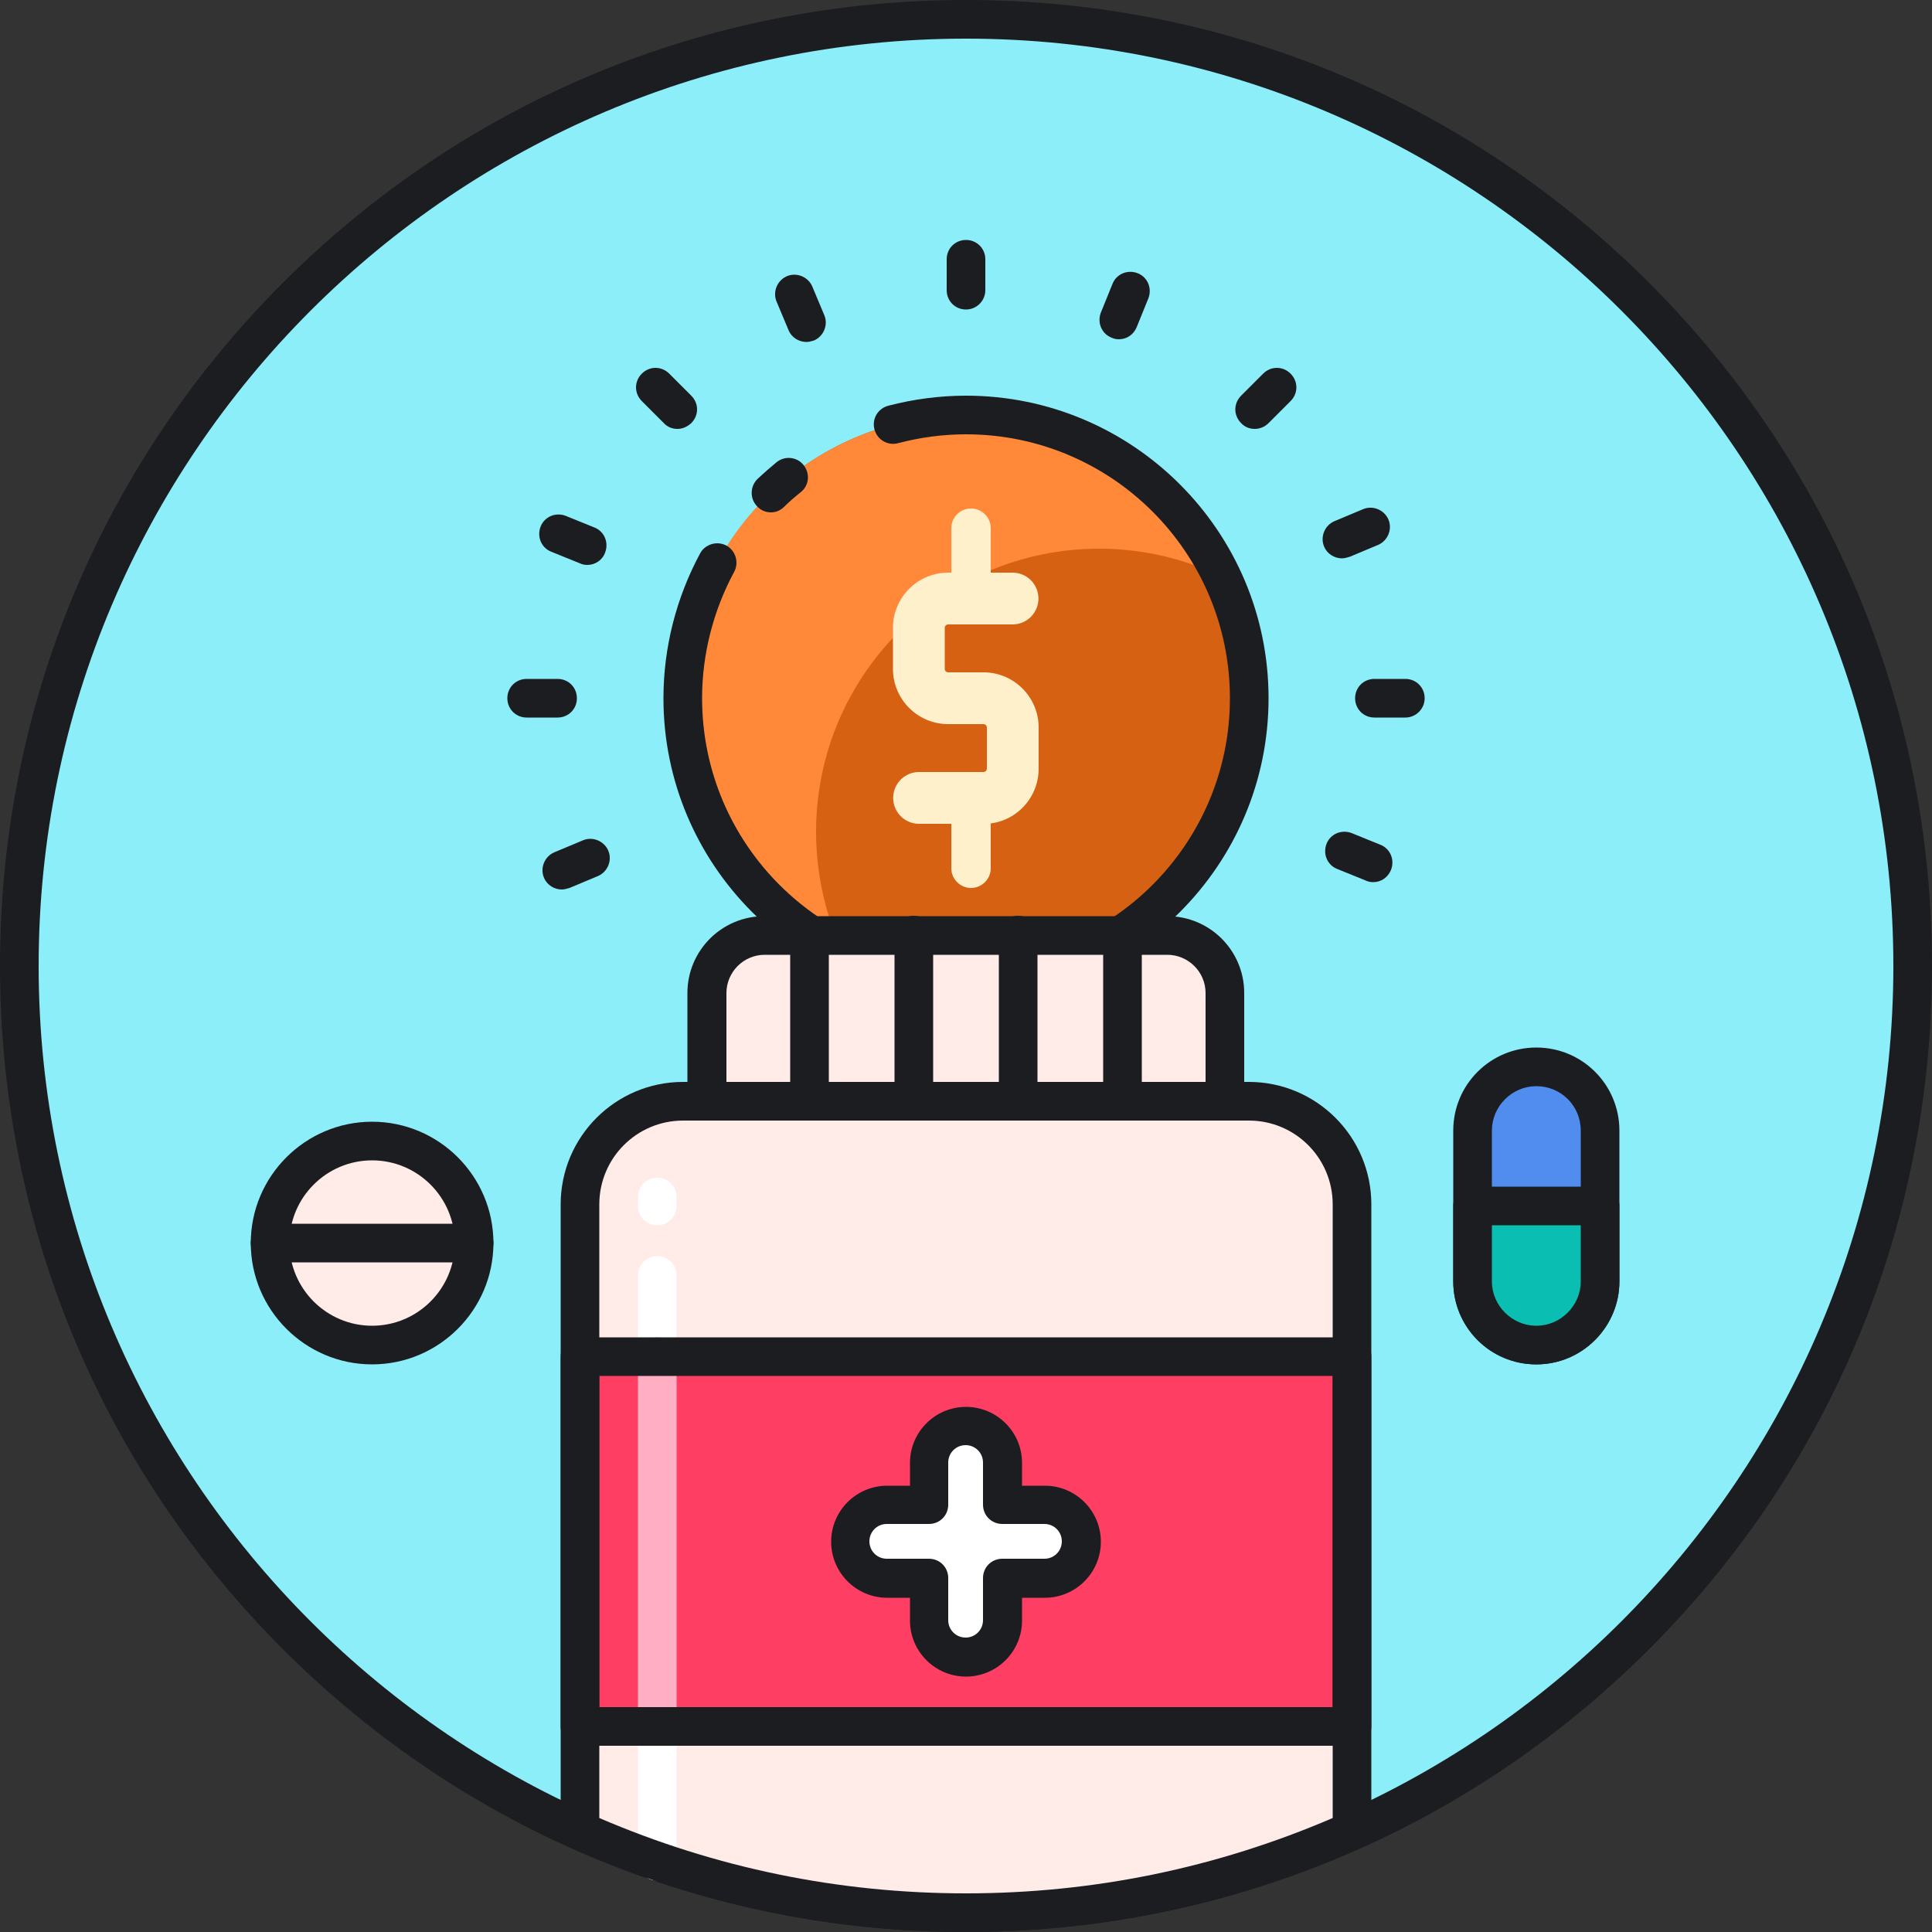 <svg xmlns="http://www.w3.org/2000/svg" viewBox="0 0 1024 1024" version="1.1"><rect x="0" y="0" width="1024" height="1024" fill="#333333" stroke="none"/><path d="M512 512m-501.76 0a501.76 501.76 0 1 0 1003.52 0 501.76 501.76 0 1 0-1003.52 0Z" fill="#8CEEF9" p-id="6583"></path><path d="M512 370.074m-150.118 0a150.118 150.118 0 1 0 300.237 0 150.118 150.118 0 1 0-300.237 0Z" fill="#D66112" p-id="6584"></path><path d="M432.538 440.934c0-82.944 67.174-150.118 150.118-150.118 23.142 0 45.056 5.325 64.717 14.746-24.166-50.586-75.776-85.402-135.578-85.402-82.944 0-150.118 67.174-150.118 150.118 0 59.802 34.816 111.206 85.402 135.578-9.216-19.866-14.541-41.779-14.541-64.922z" fill="#FF8939" p-id="6585"></path><path d="M408.576 271.565c-2.662 0-5.325-1.024-7.373-3.277-3.891-4.096-3.686-10.65 0.41-14.541 3.277-3.072 6.554-5.939 10.035-8.806 4.301-3.482 10.854-2.867 14.336 1.638s2.867 10.854-1.638 14.336c-3.072 2.458-5.939 4.915-8.602 7.578-2.253 2.253-4.71 3.072-7.168 3.072z" fill="#1C1D21" p-id="6586"></path><path d="M512 530.432c-88.474 0-160.358-71.885-160.358-160.358 0-26.829 6.758-53.248 19.456-76.8 2.662-4.915 9.011-6.758 13.926-4.096 4.915 2.662 6.758 9.011 4.096 13.926-11.059 20.48-16.998 43.622-16.998 66.97 0 77.21 62.669 139.878 139.878 139.878s139.878-62.669 139.878-139.878-62.669-139.878-139.878-139.878c-12.288 0-24.371 1.638-36.045 4.71-5.53 1.434-11.059-1.843-12.493-7.373-1.434-5.53 1.843-11.059 7.373-12.493 13.312-3.482 27.238-5.325 41.165-5.325 88.474 0 160.358 71.885 160.358 160.358S600.474 530.432 512 530.432z" fill="#1C1D21" p-id="6587"></path><path d="M521.216 356.352h-18.637c-1.024 0-1.843-0.819-1.843-1.843v-21.709c0-1.024 0.819-1.843 1.843-1.843h34.202a13.722 13.722 0 0 0 0-27.443h-11.674v-23.552c0-5.734-4.71-10.445-10.445-10.445s-10.445 4.71-10.445 10.445v23.552h-1.638c-16.179 0-29.286 13.107-29.286 29.286v21.709c0 16.179 13.107 29.286 29.286 29.286h18.637c1.024 0 1.843 0.819 1.843 1.843v21.709c0 1.024-0.819 1.843-1.843 1.843h-34.202a13.722 13.722 0 0 0 0 27.443h17.203v23.552c0 5.734 4.71 10.445 10.445 10.445s10.445-4.71 10.445-10.445v-23.757c14.336-1.843 25.395-14.131 25.395-29.082v-21.709c0-16.179-13.107-29.286-29.286-29.286z" fill="#FFF0CC" p-id="6588"></path><path d="M512 1024c-136.806 0-265.421-53.248-362.086-149.914S0 648.806 0 512 53.248 246.579 149.914 149.914 375.194 0 512 0s265.421 53.248 362.086 149.914S1024 375.194 1024 512s-53.248 265.421-149.914 362.086S648.806 1024 512 1024z m0-1003.52C241.05 20.48 20.48 241.05 20.48 512s220.57 491.52 491.52 491.52 491.52-220.57 491.52-491.52S782.95 20.48 512 20.48z" fill="#1C1D21" p-id="6589"></path><path d="M661.914 583.68H362.086c-30.106 0-54.682 24.576-54.682 54.682v331.776c62.464 27.853 131.686 43.418 204.595 43.418s142.131-15.565 204.595-43.418v-331.776c0-30.106-24.576-54.682-54.682-54.682z" fill="#FFECE9" p-id="6590"></path><path d="M348.365 996.762c-5.734 0-10.24-4.506-10.24-10.24V676.045c0-5.734 4.506-10.24 10.24-10.24s10.24 4.506 10.24 10.24v310.477c0 5.53-4.506 10.24-10.24 10.24z" fill="#FFFFFF" p-id="6591"></path><path d="M618.701 495.821H405.299c-16.794 0-30.515 13.722-30.515 30.515v57.344h274.637v-57.344c0-16.794-13.722-30.515-30.72-30.515z" fill="#FFECE9" p-id="6592"></path><path d="M307.405 719.053h409.19v195.994H307.405z" fill="#FF3E63" p-id="6593"></path><path d="M429.056 593.92c-5.734 0-10.24-4.506-10.24-10.24v-88.064c0-5.734 4.506-10.24 10.24-10.24s10.24 4.506 10.24 10.24v88.064c0 5.734-4.506 10.24-10.24 10.24zM484.352 593.92c-5.734 0-10.24-4.506-10.24-10.24v-88.064c0-5.734 4.506-10.24 10.24-10.24s10.24 4.506 10.24 10.24v88.064c0 5.734-4.506 10.24-10.24 10.24zM539.648 593.92c-5.734 0-10.24-4.506-10.24-10.24v-88.064c0-5.734 4.506-10.24 10.24-10.24s10.24 4.506 10.24 10.24v88.064c0 5.734-4.506 10.24-10.24 10.24zM594.944 593.92c-5.734 0-10.24-4.506-10.24-10.24v-88.064c0-5.734 4.506-10.24 10.24-10.24s10.24 4.506 10.24 10.24v88.064c0 5.734-4.506 10.24-10.24 10.24z" fill="#1C1D21" p-id="6594"></path><path d="M649.421 593.92H374.579c-5.734 0-10.24-4.506-10.24-10.24v-57.344c0-22.528 18.227-40.755 40.755-40.755h213.606c22.528 0 40.755 18.227 40.755 40.755v57.344c0.205 5.734-4.506 10.24-10.035 10.24z m-264.602-20.48H638.976v-47.104c0-11.264-9.216-20.275-20.275-20.275H405.299c-11.264 0-20.275 9.216-20.275 20.275v47.104z" fill="#1C1D21" p-id="6595"></path><path d="M553.984 797.491h-22.323v-22.323c0-10.854-8.806-19.456-19.456-19.456s-19.456 8.806-19.456 19.456v22.323h-22.323c-10.854 0-19.456 8.806-19.456 19.456 0 10.854 8.806 19.456 19.456 19.456h22.323v22.323c0 10.854 8.806 19.456 19.456 19.456s19.456-8.806 19.456-19.456v-22.323h22.323c10.854 0 19.456-8.806 19.456-19.456s-8.806-19.456-19.456-19.456z" fill="#FFFFFF" p-id="6596"></path><path d="M512 888.627c-16.384 0-29.696-13.312-29.696-29.696v-12.083h-12.083c-16.384 0-29.696-13.312-29.696-29.696s13.312-29.696 29.696-29.696h12.083v-12.083c0-16.384 13.312-29.696 29.696-29.696s29.696 13.312 29.696 29.696v12.083h12.083c16.384 0 29.696 13.312 29.696 29.696s-13.312 29.696-29.696 29.696h-12.083v12.083c0 16.384-13.312 29.696-29.696 29.696z m-41.984-80.896c-5.12 0-9.216 4.096-9.216 9.216s4.096 9.216 9.216 9.216h22.323c5.734 0 10.24 4.506 10.24 10.24v22.323c0 5.12 4.096 9.216 9.216 9.216s9.216-4.096 9.216-9.216v-22.323c0-5.734 4.506-10.24 10.24-10.24h22.323c5.12 0 9.216-4.096 9.216-9.216s-4.096-9.216-9.216-9.216h-22.323c-5.734 0-10.24-4.506-10.24-10.24v-22.323c0-5.12-4.096-9.216-9.216-9.216s-9.216 4.096-9.216 9.216v22.323c0 5.734-4.506 10.24-10.24 10.24h-22.323z" fill="#1C1D21" p-id="6597"></path><path d="M348.365 925.286c-5.734 0-10.24-4.506-10.24-10.24v-195.994c0-5.734 4.506-10.24 10.24-10.24s10.24 4.506 10.24 10.24v195.994c0 5.734-4.506 10.24-10.24 10.24z" fill="#FFAEC3" p-id="6598"></path><path d="M716.595 925.286H307.405c-5.734 0-10.24-4.506-10.24-10.24v-195.994c0-5.734 4.506-10.24 10.24-10.24h409.19c5.734 0 10.24 4.506 10.24 10.24v195.994c0 5.734-4.506 10.24-10.24 10.24z m-398.95-20.48h388.71v-175.514H317.645v175.514z" fill="#1C1D21" p-id="6599"></path><path d="M512 1024c-72.704 0-142.95-14.95-208.691-44.442-3.686-1.638-6.144-5.325-6.144-9.421v-331.776c0-35.84 29.082-64.922 64.922-64.922h299.827c35.84 0 64.922 29.082 64.922 64.922v331.776c0 4.096-2.458 7.782-6.144 9.421C654.95 1009.05 584.704 1024 512 1024z m-194.355-60.416c61.44 26.419 126.771 39.936 194.355 39.936s132.915-13.517 194.355-39.936V638.362c0-24.576-19.866-44.442-44.442-44.442H362.086c-24.576 0-44.442 19.866-44.442 44.442v325.222z m398.95 6.758z" fill="#1C1D21" p-id="6600"></path><path d="M348.365 649.421c-5.734 0-10.24-4.506-10.24-10.24v-4.71c0-5.734 4.506-10.24 10.24-10.24s10.24 4.506 10.24 10.24v4.71c0 5.53-4.506 10.24-10.24 10.24z" fill="#FFFFFF" p-id="6601"></path><path d="M512 164.045c-5.734 0-10.24-4.506-10.24-10.24v-16.384c0-5.734 4.506-10.24 10.24-10.24s10.24 4.506 10.24 10.24v16.384c0 5.53-4.506 10.24-10.24 10.24zM664.986 227.328c-2.662 0-5.325-1.024-7.168-3.072-4.096-4.096-4.096-10.445 0-14.541l11.674-11.674c4.096-4.096 10.445-4.096 14.541 0s4.096 10.445 0 14.541l-11.674 11.674c-2.048 2.048-4.71 3.072-7.373 3.072zM744.858 380.314h-16.384c-5.734 0-10.24-4.506-10.24-10.24s4.506-10.24 10.24-10.24h16.384c5.734 0 10.24 4.506 10.24 10.24s-4.71 10.24-10.24 10.24zM295.526 380.314h-16.384c-5.734 0-10.24-4.506-10.24-10.24s4.506-10.24 10.24-10.24h16.384c5.734 0 10.24 4.506 10.24 10.24s-4.506 10.24-10.24 10.24zM359.014 227.328c-2.662 0-5.325-1.024-7.168-3.072l-11.674-11.674c-4.096-4.096-4.096-10.445 0-14.541s10.445-4.096 14.541 0l11.674 11.674c4.096 4.096 4.096 10.445 0 14.541-2.253 2.048-4.71 3.072-7.373 3.072zM593.101 179.814c-1.229 0-2.662-0.205-3.891-0.819-5.325-2.048-7.782-7.987-5.734-13.312l6.144-15.155c2.048-5.325 7.987-7.782 13.312-5.734s7.782 7.987 5.734 13.312l-6.144 15.155c-1.638 4.096-5.325 6.554-9.421 6.554zM711.27 295.936c-3.891 0-7.782-2.253-9.421-6.144-2.253-5.12 0.205-11.264 5.325-13.517l15.155-6.349c5.12-2.253 11.264 0.205 13.517 5.325 2.253 5.12-0.205 11.264-5.325 13.517l-15.155 6.349c-1.434 0.41-2.867 0.819-4.096 0.819zM297.779 471.45c-3.891 0-7.782-2.253-9.421-6.144-2.253-5.12 0.205-11.264 5.325-13.517l15.155-6.349c5.12-2.253 11.264 0.205 13.517 5.325s-0.205 11.264-5.325 13.517l-15.155 6.349c-1.434 0.41-2.867 0.819-4.096 0.819zM727.859 467.558c-1.229 0-2.662-0.205-3.891-0.819l-15.155-6.144c-5.325-2.048-7.782-7.987-5.734-13.312s7.987-7.782 13.312-5.734l15.155 6.144c5.325 2.048 7.782 7.987 5.734 13.312-1.638 4.096-5.325 6.554-9.421 6.554zM311.296 299.418c-1.229 0-2.662-0.205-3.891-0.819l-15.155-6.144c-5.325-2.048-7.782-7.987-5.734-13.312s7.987-7.782 13.312-5.734l15.155 6.144c5.325 2.048 7.782 7.987 5.734 13.312-1.434 4.096-5.325 6.554-9.421 6.554zM427.418 181.248c-3.891 0-7.782-2.253-9.421-6.144l-6.349-15.155c-2.253-5.12 0.205-11.264 5.325-13.517 5.12-2.253 11.264 0.205 13.517 5.325l6.349 15.155c2.253 5.12-0.205 11.264-5.325 13.517-1.434 0.41-2.662 0.819-4.096 0.819z" fill="#1C1D21" p-id="6602"></path><path d="M814.285 712.909c-18.637 0-33.792-15.155-33.792-33.792v-79.872c0-18.637 15.155-33.792 33.792-33.792s33.792 15.155 33.792 33.792v79.872c0 18.637-15.155 33.792-33.792 33.792z" fill="#508DEF" p-id="6603"></path><path d="M814.285 723.149c-24.371 0-44.032-19.661-44.032-44.032v-79.872c0-24.371 19.661-44.032 44.032-44.032s44.032 19.661 44.032 44.032v79.872c0 24.166-19.661 44.032-44.032 44.032z m0-147.456c-12.902 0-23.552 10.65-23.552 23.552v79.872c0 12.902 10.65 23.552 23.552 23.552s23.552-10.65 23.552-23.552v-79.872c0-13.107-10.445-23.552-23.552-23.552z" fill="#1C1D21" p-id="6604"></path><path d="M814.285 712.909c18.637 0 33.792-15.155 33.792-33.792v-39.936h-67.584v39.936c0 18.637 15.155 33.792 33.792 33.792z" fill="#0ABFB2" p-id="6605"></path><path d="M814.285 723.149c-24.371 0-44.032-19.661-44.032-44.032v-39.936c0-5.734 4.506-10.24 10.24-10.24h67.584c5.734 0 10.24 4.506 10.24 10.24v39.936c0 24.166-19.661 44.032-44.032 44.032z m-23.552-73.728v29.696c0 12.902 10.65 23.552 23.552 23.552s23.552-10.65 23.552-23.552v-29.696h-47.104z" fill="#1C1D21" p-id="6606"></path><path d="M197.222 658.842m-54.067 0a54.067 54.067 0 1 0 108.134 0 54.067 54.067 0 1 0-108.134 0Z" fill="#FFECE9" p-id="6607"></path><path d="M197.222 723.149c-35.43 0-64.307-28.877-64.307-64.307 0-35.43 28.877-64.307 64.307-64.307s64.307 28.877 64.307 64.307c0 35.43-28.877 64.307-64.307 64.307z m0-108.134c-24.166 0-43.827 19.661-43.827 43.827 0 24.166 19.661 43.827 43.827 43.827s43.827-19.661 43.827-43.827c0-24.166-19.661-43.827-43.827-43.827z" fill="#1C1D21" p-id="6608"></path><path d="M251.29 669.082H143.155c-5.734 0-10.24-4.506-10.24-10.24s4.506-10.24 10.24-10.24h108.134c5.734 0 10.24 4.506 10.24 10.24s-4.71 10.24-10.24 10.24z" fill="#1C1D21" p-id="6609"></path></svg>